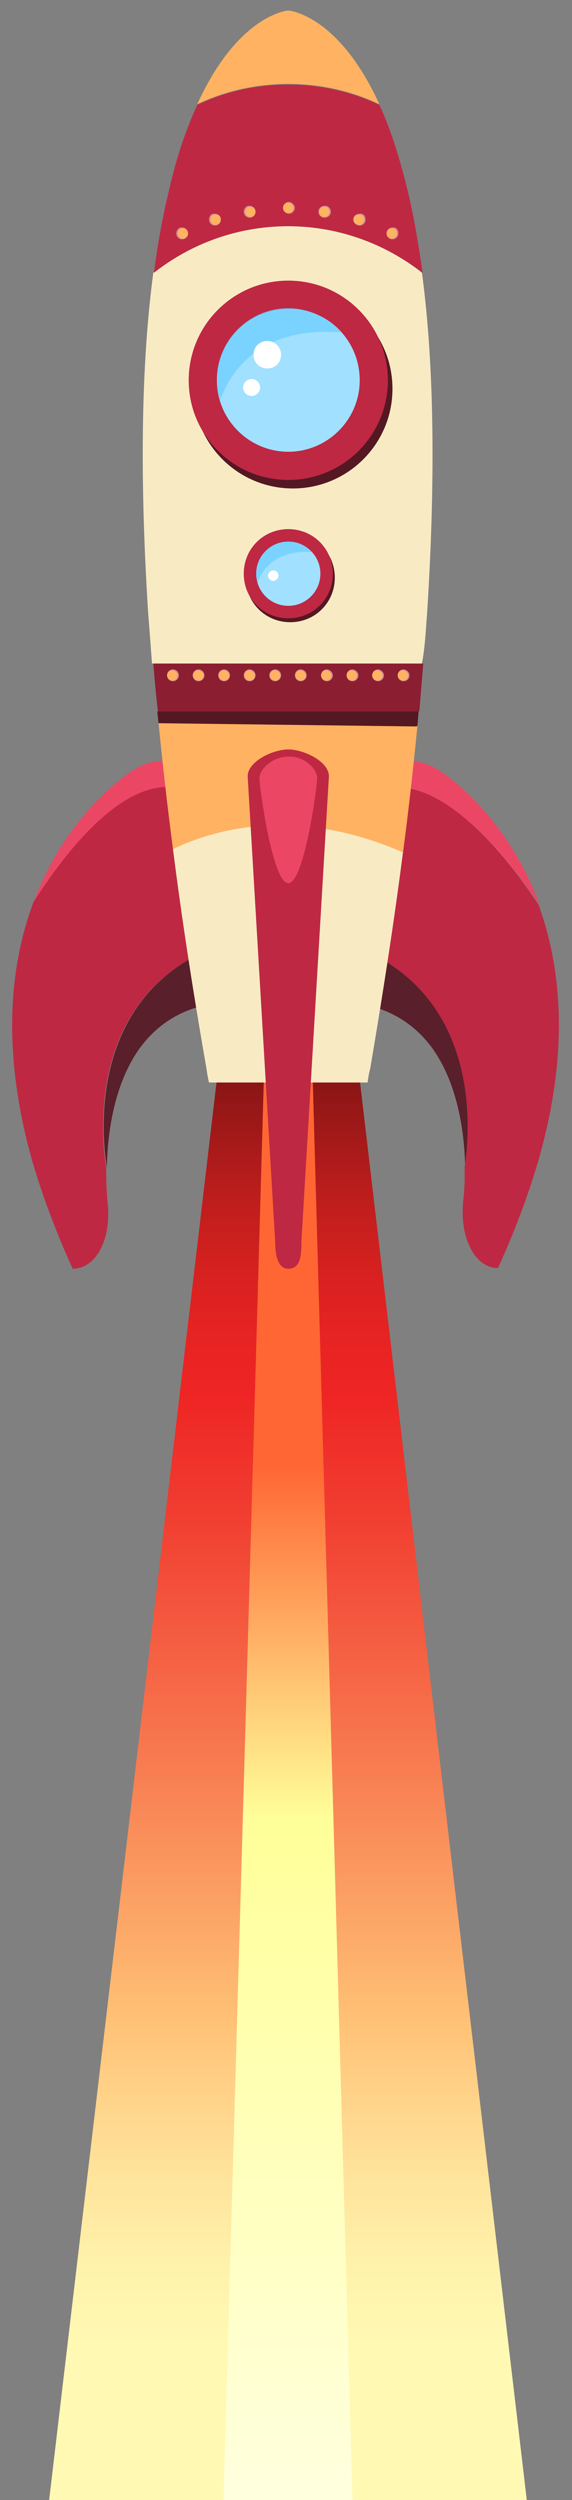 <?xml version="1.0" encoding="utf-8"?>
<!-- Generator: Adobe Illustrator 22.0.0, SVG Export Plug-In . SVG Version: 6.00 Build 0)  -->
<svg version="1.1" id="Layer_1" xmlns="http://www.w3.org/2000/svg" xmlns:xlink="http://www.w3.org/1999/xlink" x="0px" y="0px"
	 viewBox="0 0 87.3 381.3" style="enable-background:new 0 0 87.3 381.3;" xml:space="preserve">
<rect x="0" y="0" width="87.3" height="381.3" fill="#808080" stroke="none"/>
<style type="text/css">
	.st0{display:none;}
	.st1{display:inline;}
	.st2{clip-path:url(#SVGID_2_);fill:url(#SVGID_3_);}
	.st3{clip-path:url(#SVGID_5_);}
	.st4{opacity:0.15;fill:#FFFFFF;enable-background:new    ;}
	.st5{clip-path:url(#SVGID_7_);fill:url(#SVGID_8_);}
	.st6{clip-path:url(#SVGID_10_);fill:#A0E0EF;}
	.st7{clip-path:url(#SVGID_12_);fill:#BAEAF2;}
	.st8{clip-path:url(#SVGID_14_);fill:#FFDF6E;}
	.st9{clip-path:url(#SVGID_16_);fill:#FEFEC9;}
	.st10{clip-path:url(#SVGID_18_);fill:#FEFEC9;}
	.st11{clip-path:url(#SVGID_20_);fill:#FEFEC9;}
	.st12{clip-path:url(#SVGID_22_);fill:#FEFEC9;}
	.st13{clip-path:url(#SVGID_24_);fill:#FEFEC9;}
	.st14{clip-path:url(#SVGID_26_);fill:#FEFEC9;}
	.st15{clip-path:url(#SVGID_28_);fill:#FEFEC9;}
	.st16{clip-path:url(#SVGID_30_);fill:#FEFEC9;}
	.st17{clip-path:url(#SVGID_32_);fill:#FEFEC9;}
	.st18{clip-path:url(#SVGID_34_);fill:#FEFEC9;}
	.st19{clip-path:url(#SVGID_36_);fill:#FEFEC9;}
	.st20{clip-path:url(#SVGID_38_);fill:#FEFEC9;}
	.st21{clip-path:url(#SVGID_40_);fill:#FEFEC9;}
	.st22{clip-path:url(#SVGID_42_);fill:#FEFEC9;}
	.st23{clip-path:url(#SVGID_44_);fill:#FEFEC9;}
	.st24{clip-path:url(#SVGID_46_);fill:#FEFEC9;}
	.st25{clip-path:url(#SVGID_48_);fill:#FEFEC9;}
	.st26{clip-path:url(#SVGID_50_);fill:#FEFEC9;}
	.st27{clip-path:url(#SVGID_52_);fill:#FEFEC9;}
	.st28{clip-path:url(#SVGID_54_);fill:#FEFEC9;}
	.st29{clip-path:url(#SVGID_56_);fill:#FEFEC9;}
	.st30{clip-path:url(#SVGID_58_);fill:#FEFEC9;}
	.st31{clip-path:url(#SVGID_60_);fill:#FEFEC9;}
	.st32{clip-path:url(#SVGID_62_);fill:url(#SVGID_63_);}
	.st33{clip-path:url(#SVGID_65_);fill:#FEFEC9;}
	.st34{clip-path:url(#SVGID_67_);fill:#FEFEC9;}
	.st35{fill:#591F2A;}
	.st36{fill:#EB4764;}
	.st37{fill:#BE2843;}
	.st38{fill:url(#SVGID_68_);}
	.st39{fill:url(#SVGID_69_);}
	.st40{fill:#F8EBC4;}
	.st41{fill:#8C1E31;}
	.st42{fill:#541823;}
	.st43{fill:#FFB261;}
	.st44{display:none;opacity:0.25;fill:#FFFCA0;enable-background:new    ;}
	.st45{fill:#A1E0FF;}
	.st46{opacity:0.65;}
	.st47{fill:#66CCFF;}
	.st48{fill:#FFFFFF;}
	.st49{fill:#CC8B96;}
</style>
<g class="st0">
	<g class="st1">
		<g>
			<defs>
				<rect id="SVGID_1_" x="-185.7" y="-68.7" width="450" height="450"/>
			</defs>
			<clipPath id="SVGID_2_">
				<use xlink:href="#SVGID_1_"  style="overflow:visible;"/>
			</clipPath>
			
				<linearGradient id="SVGID_3_" gradientUnits="userSpaceOnUse" x1="-150.829" y1="383.541" x2="240.651" y2="871.016" gradientTransform="matrix(1 0 0 1 0 -464)">
				<stop  offset="0.248" style="stop-color:#00A2A9"/>
				<stop  offset="0.514" style="stop-color:#00858A"/>
				<stop  offset="0.801" style="stop-color:#028489"/>
				<stop  offset="0.904" style="stop-color:#097F85"/>
				<stop  offset="0.977" style="stop-color:#14787D"/>
				<stop  offset="1" style="stop-color:#1A747A"/>
			</linearGradient>
			<rect x="-185.7" y="-68.7" class="st2" width="450" height="450"/>
		</g>
	</g>
	<g class="st1">
		<g>
			<defs>
				<rect id="SVGID_4_" x="-185.7" y="-68.7" width="450" height="450"/>
			</defs>
			<clipPath id="SVGID_5_">
				<use xlink:href="#SVGID_4_"  style="overflow:visible;"/>
			</clipPath>
			<g class="st3">
				<circle class="st4" cx="-38" cy="-7.8" r="252.2"/>
				<circle class="st4" cx="-71.8" cy="-54.5" r="252.2"/>
				<ellipse class="st4" cx="-99.8" cy="-97" rx="252.2" ry="252.2"/>
			</g>
		</g>
	</g>
	<g class="st1">
		<g>
			<defs>
				<rect id="SVGID_6_" x="-185.7" y="-68.7" width="450" height="450"/>
			</defs>
			<clipPath id="SVGID_7_">
				<use xlink:href="#SVGID_6_"  style="overflow:visible;"/>
			</clipPath>
			
				<linearGradient id="SVGID_8_" gradientUnits="userSpaceOnUse" x1="160.55" y1="708.466" x2="298.672" y2="827.505" gradientTransform="matrix(1 0 0 1 0 -464)">
				<stop  offset="0" style="stop-color:#7CE1EE"/>
				<stop  offset="0.3" style="stop-color:#A6E0EE"/>
				<stop  offset="0.473" style="stop-color:#BADFEE"/>
				<stop  offset="0.842" style="stop-color:#D4EFFA"/>
			</linearGradient>
			<path class="st5" d="M247.1,127.2c-10.4,14.1-7.5,34,6.6,44.5c0.3,0.2,0.6,0.4,0.9,0.7c-1.7,1.1-3.3,2.5-4.6,4.2
				c-3.4,4.6-4.1,10.5-2.4,15.6c-10-4-21.9-1-28.6,8.1c-3.1,4.2-4.6,9-4.8,13.8c-15-3.5-31.4,2-41.1,15.2
				c-13.1,17.7-9.4,42.7,8.3,55.9c1.6,1.2,3.3,2.3,5,3.2c-8-0.1-15.9,3.5-21.1,10.5c-4.7,6.4-6.1,14.2-4.4,21.3
				c-13.8-6.2-30.5-2.2-39.9,10.4c-10.8,14.6-7.7,35.1,6.9,45.9c0.6,0.5,1.3,0.9,1.9,1.3c-5.3,0.7-10.2,3.5-13.6,8.1
				c-4.4,5.9-5.1,13.4-2.6,19.7c-10-1.3-20.4,2.8-26.8,11.5c-3.3,4.5,185.3,18.9,214.6-42.5c38.8-81.3,4-243.4-10.1-253.9
				C277.4,110.1,257.5,113,247.1,127.2z"/>
		</g>
	</g>
	<g class="st1">
		<g>
			<defs>
				<rect id="SVGID_9_" x="-185.7" y="-68.7" width="450" height="450"/>
			</defs>
			<clipPath id="SVGID_10_">
				<use xlink:href="#SVGID_9_"  style="overflow:visible;"/>
			</clipPath>
			<path class="st6" d="M228.1,367.9c12.5-20.2,6.2-46.7-14-59.1c-20.2-12.5-46.7-6.2-59.1,14c-1.9,3-3.3,6.2-4.4,9.5
				c-22.2-13.6-42.1-8.1-54.1,7.7c2.5-7.4-0.3-15.8-7.2-20.1c-8-5-18.6-2.5-23.6,5.6c-1.4,2.3-2.2,4.8-2.4,7.3
				c-10.3-4.6-21.8-3.9-31.3,1.3c-1-6.9-5-13.4-11.4-17.4c-9.4-5.8-21-4.5-29,2.3c-1.3-2.8-3.4-5.2-6.2-6.9c-4.2-2.6-9.2-3-13.5-1.6
				c0.9-9-3.2-18.1-11.4-23.2c-4.8-3-10.2-4-15.4-3.4c3.4-11.9-1.4-25.1-12.4-31.9c-10.2-6.3-22.9-5.3-32,1.5
				c-1-7.1-5.1-13.7-11.7-17.8c-9.2-5.7-20.6-4.7-28.7,1.5c0.3-6.7-2.9-13.4-9.1-17.2c-0.7-0.4-1.4-0.8-2.1-1.1l0.1-0.1
				c8.8-14.3,4.4-33.1-9.9-41.9c-8.8-5.4-19.3-5.8-28.2-2c2.6-8.1,0.5-17-5.4-23.1c2.4-1.4,4.5-3.3,6-5.8c4.9-8,2.4-18.4-5.5-23.4
				c-8-4.9-18.4-2.4-23.4,5.5c-3.5,5.7-3.2,12.5,0,17.8c-5.2,1.6-9.8,4.9-12.8,9.8c-5.2,8.4-14.8,32.6-19.7,40.5
				c-9.1,14.7-4.5,33.9,10.2,43c4.4,2.7,9.2,4.2,14.1,4.6c1.7,3,4.1,5.6,7.2,7.5c5.5,3.4,11.9,3.9,17.5,1.9
				c0.8,5.5,3.9,10.5,8.9,13.6c5.2,3.2,11.3,3.6,16.7,1.7c0.3,5.4,3.1,10.6,8.1,13.7c3.1,1.9,6.6,2.7,9.9,2.5
				c0.7,7,4.5,13.6,11,17.6c7.2,4.4,15.9,4.5,22.9,0.9c1.6,2.3,3.6,4.3,6.2,5.9c4.7,2.9,10,3.6,15,2.6c1.2,4.9,4.2,9.3,8.8,12.1
				c4.8,2.9,10.4,3.6,15.8,2.1c6.6-1.8,5.7-1.5,6.8,4.2c1.2,6.5,2.9,11.9,8.9,15.6c7.7,4.7,16.6,0.9,23.4-4.2
				c-3.5,10.6-3.2,22.7,7.6,29.3c7.4,4.5,16.5,4,23.1-0.7c0.2,7.4,4.1,14.6,10.9,18.8c6.4,3.9,11.6,2.3,18.4,2.8
				c10.1,0.8,12.9,13.3,20.8,18.2c4.7,2.9,10.1,4,15.2,3.5c2.7,3.3,6.1,6.3,9.9,8.7c3.7,2.3,7.6,3.9,11.6,4.8
				c4.9,7.5,11.4,14,19.5,19c29.5,18.2,68.2,9,86.5-20.5c7.1-11.5,10-24.4,9.2-36.9C207.6,387.4,220.5,380.3,228.1,367.9z"/>
		</g>
	</g>
	<g class="st1">
		<g>
			<defs>
				<rect id="SVGID_11_" x="-185.7" y="-68.7" width="450" height="450"/>
			</defs>
			<clipPath id="SVGID_12_">
				<use xlink:href="#SVGID_11_"  style="overflow:visible;"/>
			</clipPath>
			<path class="st7" d="M249,242.9c-17.6,0-31.8,14.2-31.8,31.8c0,0.4,0,0.8,0,1.2c-1.9-0.7-4-1.2-6.1-1.2c-5.8,0-10.9,2.9-13.9,7.3
				c-2.7-10.5-12.2-18.2-23.5-18.2c-5.2,0-10,1.6-13.9,4.4c-6.1-14.1-20.2-24-36.7-24c-22.1,0-39.9,17.9-39.9,39.9
				c0,2,0.2,4,0.4,5.9c-4.7-6.5-12.3-10.7-21-10.7c-7.9,0-15,3.6-19.8,9.2c-3.2-14.8-16.3-25.9-32.1-25.9
				c-18.1,0-32.8,14.7-32.8,32.8c0,0.8,0,1.6,0.1,2.3c-3.7-3.8-8.9-6.1-14.6-6.1c-7.3,0-13.8,3.9-17.4,9.7
				c-4.9-8.8-14.4-14.8-25.2-14.8c-5.6,0-10.8,1.6-15.2,4.3c-2.5-24.4-23.3-43.5-48.5-43.5c-6.6,0-12.8,1.3-18.6,3.7
				c0-0.4,0.1-0.7,0.1-1.1c0-11.3-9.2-20.5-20.5-20.5s-20.5,9.2-20.5,20.5c0,4.9,1.7,9.4,4.6,12.9c-2.9,3.5-4.6,8-4.6,12.9
				c0,7.8-11.7,160.2,15.2,160.2c13.8,0,422.7-3.2,454.7-3.2c17.6,0,13.2-140.3,13.2-157.9C280.8,257.1,266.5,242.9,249,242.9z"/>
		</g>
	</g>
	<g class="st1">
		<g>
			<defs>
				<rect id="SVGID_13_" x="-185.7" y="-68.7" width="450" height="450"/>
			</defs>
			<clipPath id="SVGID_14_">
				<use xlink:href="#SVGID_13_"  style="overflow:visible;"/>
			</clipPath>
			<circle class="st8" cx="-74.2" cy="-11" r="21"/>
		</g>
	</g>
	<g class="st1">
		<g>
			<defs>
				<rect id="SVGID_15_" x="-185.7" y="-68.7" width="450" height="450"/>
			</defs>
			<clipPath id="SVGID_16_">
				<use xlink:href="#SVGID_15_"  style="overflow:visible;"/>
			</clipPath>
			<polygon class="st9" points="182.5,58.1 188.7,60.4 182.5,62.7 180.2,68.9 177.8,62.7 171.7,60.4 177.8,58.1 180.2,51.9 			"/>
		</g>
	</g>
	<g class="st1">
		<g>
			<defs>
				<rect id="SVGID_17_" x="-185.7" y="-68.7" width="450" height="450"/>
			</defs>
			<clipPath id="SVGID_18_">
				<use xlink:href="#SVGID_17_"  style="overflow:visible;"/>
			</clipPath>
			<polygon class="st10" points="-154.8,32.5 -148.7,34.8 -154.8,37.1 -157.2,43.3 -159.5,37.1 -165.7,34.8 -159.5,32.5 
				-157.2,26.3 			"/>
		</g>
	</g>
	<g class="st1">
		<g>
			<defs>
				<rect id="SVGID_19_" x="-185.7" y="-68.7" width="450" height="450"/>
			</defs>
			<clipPath id="SVGID_20_">
				<use xlink:href="#SVGID_19_"  style="overflow:visible;"/>
			</clipPath>
			<polygon class="st11" points="140.1,139.7 143,140.3 140.1,140.9 139.5,145.8 138.9,140.9 136.2,140.3 138.9,139.7 139.5,133.7 
							"/>
		</g>
	</g>
	<g class="st1">
		<g>
			<defs>
				<rect id="SVGID_21_" x="-185.7" y="-68.7" width="450" height="450"/>
			</defs>
			<clipPath id="SVGID_22_">
				<use xlink:href="#SVGID_21_"  style="overflow:visible;"/>
			</clipPath>
			<polygon class="st12" points="119.1,-35.6 122,-35 119.1,-34.5 118.5,-29.6 117.9,-34.5 115.2,-35 117.9,-35.6 118.5,-41.7 			
				"/>
		</g>
	</g>
	<g class="st1">
		<g>
			<defs>
				<rect id="SVGID_23_" x="-185.7" y="-68.7" width="450" height="450"/>
			</defs>
			<clipPath id="SVGID_24_">
				<use xlink:href="#SVGID_23_"  style="overflow:visible;"/>
			</clipPath>
			<polygon class="st13" points="-73.4,268.8 -69.2,269.7 -73.4,270.6 -74.3,277.7 -75.1,270.6 -79.1,269.7 -75.1,268.8 
				-74.3,260.1 			"/>
		</g>
	</g>
	<g class="st1">
		<g>
			<defs>
				<rect id="SVGID_25_" x="-185.7" y="-68.7" width="450" height="450"/>
			</defs>
			<clipPath id="SVGID_26_">
				<use xlink:href="#SVGID_25_"  style="overflow:visible;"/>
			</clipPath>
			<polygon class="st14" points="-73.7,78.6 -70.8,79.2 -73.7,79.8 -74.3,84.7 -74.9,79.8 -77.6,79.2 -74.9,78.6 -74.3,72.6 			"/>
		</g>
	</g>
	<g class="st1">
		<g>
			<defs>
				<rect id="SVGID_27_" x="-185.7" y="-68.7" width="450" height="450"/>
			</defs>
			<clipPath id="SVGID_28_">
				<use xlink:href="#SVGID_27_"  style="overflow:visible;"/>
			</clipPath>
			<polygon class="st15" points="-6,-11 -3.2,-10.5 -6,-9.9 -6.6,-5 -7.2,-9.9 -9.9,-10.5 -7.2,-11 -6.6,-17.1 			"/>
		</g>
	</g>
	<g class="st1">
		<g>
			<defs>
				<rect id="SVGID_29_" x="-185.7" y="-68.7" width="450" height="450"/>
			</defs>
			<clipPath id="SVGID_30_">
				<use xlink:href="#SVGID_29_"  style="overflow:visible;"/>
			</clipPath>
			<polygon class="st16" points="233.7,0.3 237.6,1.7 233.7,3.2 232.3,7 230.9,3.2 227,1.7 230.9,0.3 232.3,-3.6 			"/>
		</g>
	</g>
	<g class="st1">
		<g>
			<defs>
				<rect id="SVGID_31_" x="-185.7" y="-68.7" width="450" height="450"/>
			</defs>
			<clipPath id="SVGID_32_">
				<use xlink:href="#SVGID_31_"  style="overflow:visible;"/>
			</clipPath>
			<polygon class="st17" points="-41.9,309.1 -38.3,310.4 -41.9,311.8 -43.3,315.5 -44.6,311.8 -48.3,310.4 -44.6,309.1 
				-43.3,305.4 			"/>
		</g>
	</g>
	<g class="st1">
		<g>
			<defs>
				<rect id="SVGID_33_" x="-185.7" y="-68.7" width="450" height="450"/>
			</defs>
			<clipPath id="SVGID_34_">
				<use xlink:href="#SVGID_33_"  style="overflow:visible;"/>
			</clipPath>
			<polygon class="st18" points="-35.8,183 -30.7,184.9 -35.8,186.8 -37.7,191.9 -39.6,186.8 -44.7,184.9 -39.6,183 -37.7,178 			
				"/>
		</g>
	</g>
	<g class="st1">
		<g>
			<defs>
				<rect id="SVGID_35_" x="-185.7" y="-68.7" width="450" height="450"/>
			</defs>
			<clipPath id="SVGID_36_">
				<use xlink:href="#SVGID_35_"  style="overflow:visible;"/>
			</clipPath>
			<polygon class="st19" points="105.4,300.3 107.2,301 105.4,301.7 104.8,303.5 104.1,301.7 102.3,301 104.1,300.3 104.8,298.6 			
				"/>
		</g>
	</g>
	<g class="st1">
		<g>
			<defs>
				<rect id="SVGID_37_" x="-185.7" y="-68.7" width="450" height="450"/>
			</defs>
			<clipPath id="SVGID_38_">
				<use xlink:href="#SVGID_37_"  style="overflow:visible;"/>
			</clipPath>
			<polygon class="st20" points="-122.1,53.5 -120.3,54.1 -122.1,54.8 -122.8,56.6 -123.4,54.8 -125.2,54.1 -123.4,53.5 
				-122.8,51.7 			"/>
		</g>
	</g>
	<g class="st1">
		<g>
			<defs>
				<rect id="SVGID_39_" x="-185.7" y="-68.7" width="450" height="450"/>
			</defs>
			<clipPath id="SVGID_40_">
				<use xlink:href="#SVGID_39_"  style="overflow:visible;"/>
			</clipPath>
			<polygon class="st21" points="-119.6,182.6 -117.8,183.3 -119.6,183.9 -120.3,185.7 -121,183.9 -122.8,183.3 -121,182.6 
				-120.3,180.8 			"/>
		</g>
	</g>
	<g class="st1">
		<g>
			<defs>
				<rect id="SVGID_41_" x="-185.7" y="-68.7" width="450" height="450"/>
			</defs>
			<clipPath id="SVGID_42_">
				<use xlink:href="#SVGID_41_"  style="overflow:visible;"/>
			</clipPath>
			<polygon class="st22" points="-23.5,259.4 -21.7,260.1 -23.5,260.7 -24.1,262.5 -24.8,260.7 -26.6,260.1 -24.8,259.4 
				-24.1,257.6 			"/>
		</g>
	</g>
	<g class="st1">
		<g>
			<defs>
				<rect id="SVGID_43_" x="-185.7" y="-68.7" width="450" height="450"/>
			</defs>
			<clipPath id="SVGID_44_">
				<use xlink:href="#SVGID_43_"  style="overflow:visible;"/>
			</clipPath>
			<polygon class="st23" points="107.9,213.2 109.7,213.9 107.9,214.5 107.2,216.3 106.5,214.5 104.8,213.9 106.5,213.2 
				107.2,211.4 			"/>
		</g>
	</g>
	<g class="st1">
		<g>
			<defs>
				<rect id="SVGID_45_" x="-185.7" y="-68.7" width="450" height="450"/>
			</defs>
			<clipPath id="SVGID_46_">
				<use xlink:href="#SVGID_45_"  style="overflow:visible;"/>
			</clipPath>
			<polygon class="st24" points="200.7,-32.7 202.5,-32 200.7,-31.3 200.1,-29.6 199.4,-31.3 197.6,-32 199.4,-32.7 200.1,-34.5 			
				"/>
		</g>
	</g>
	<g class="st1">
		<g>
			<defs>
				<rect id="SVGID_47_" x="-185.7" y="-68.7" width="450" height="450"/>
			</defs>
			<clipPath id="SVGID_48_">
				<use xlink:href="#SVGID_47_"  style="overflow:visible;"/>
			</clipPath>
			<polygon class="st25" points="158.8,225 162,226.2 158.8,227.4 157.6,230.7 156.4,227.4 153.2,226.2 156.4,225 157.6,221.8 			
				"/>
		</g>
	</g>
	<g class="st1">
		<g>
			<defs>
				<rect id="SVGID_49_" x="-185.7" y="-68.7" width="450" height="450"/>
			</defs>
			<clipPath id="SVGID_50_">
				<use xlink:href="#SVGID_49_"  style="overflow:visible;"/>
			</clipPath>
			<path class="st26" d="M-71,139.7c0,1.2-1,2.1-2.1,2.1s-2.1-1-2.1-2.1s1-2.1,2.1-2.1S-71,138.5-71,139.7z"/>
		</g>
	</g>
	<g class="st1">
		<g>
			<defs>
				<rect id="SVGID_51_" x="-185.7" y="-68.7" width="450" height="450"/>
			</defs>
			<clipPath id="SVGID_52_">
				<use xlink:href="#SVGID_51_"  style="overflow:visible;"/>
			</clipPath>
			<path class="st27" d="M193.6,145.7c0,2.4-1.9,4.3-4.3,4.3s-4.3-1.9-4.3-4.3c0-2.4,1.9-4.3,4.3-4.3
				C191.6,141.4,193.6,143.3,193.6,145.7z"/>
		</g>
	</g>
	<g class="st1">
		<g>
			<defs>
				<rect id="SVGID_53_" x="-185.7" y="-68.7" width="450" height="450"/>
			</defs>
			<clipPath id="SVGID_54_">
				<use xlink:href="#SVGID_53_"  style="overflow:visible;"/>
			</clipPath>
			<path class="st28" d="M159.6,12.3c0,1.1-0.9,2-2,2s-2-0.9-2-2s0.9-2,2-2S159.6,11.2,159.6,12.3z"/>
		</g>
	</g>
	<g class="st1">
		<g>
			<defs>
				<rect id="SVGID_55_" x="-185.7" y="-68.7" width="450" height="450"/>
			</defs>
			<clipPath id="SVGID_56_">
				<use xlink:href="#SVGID_55_"  style="overflow:visible;"/>
			</clipPath>
			<path class="st29" d="M-146.7-29.6c0,1.1-0.9,2-2,2s-2-0.9-2-2s0.9-2,2-2S-146.7-30.7-146.7-29.6z"/>
		</g>
	</g>
	<g class="st1">
		<g>
			<defs>
				<rect id="SVGID_57_" x="-185.7" y="-68.7" width="450" height="450"/>
			</defs>
			<clipPath id="SVGID_58_">
				<use xlink:href="#SVGID_57_"  style="overflow:visible;"/>
			</clipPath>
			<path class="st30" d="M104.3,72.6c0,1.1-0.9,2-2,2s-2-0.9-2-2s0.9-2,2-2S104.3,71.5,104.3,72.6z"/>
		</g>
	</g>
	<g class="st1">
		<g>
			<defs>
				<rect id="SVGID_59_" x="-185.7" y="-68.7" width="450" height="450"/>
			</defs>
			<clipPath id="SVGID_60_">
				<use xlink:href="#SVGID_59_"  style="overflow:visible;"/>
			</clipPath>
			<circle class="st31" cx="-146.7" cy="116.1" r="4.3"/>
		</g>
	</g>
	<g class="st1">
		<g>
			<defs>
				<rect id="SVGID_61_" x="-185.7" y="-68.7" width="450" height="450"/>
			</defs>
			<clipPath id="SVGID_62_">
				<use xlink:href="#SVGID_61_"  style="overflow:visible;"/>
			</clipPath>
			
				<radialGradient id="SVGID_63_" cx="45.302" cy="798.71" r="289.034" gradientTransform="matrix(1 0 0 1 0 -464)" gradientUnits="userSpaceOnUse">
				<stop  offset="0" style="stop-color:#FFFFFF"/>
				<stop  offset="6.145435e-02" style="stop-color:#FFFFE0"/>
				<stop  offset="9.813840e-02" style="stop-color:#FFFFCC"/>
				<stop  offset="0.174" style="stop-color:#F7FDD8"/>
				<stop  offset="0.342" style="stop-color:#EAF8EC"/>
				<stop  offset="0.51" style="stop-color:#E3F6F8"/>
				<stop  offset="0.676" style="stop-color:#E0F5FC"/>
				<stop  offset="0.823" style="stop-color:#E2F6FC"/>
				<stop  offset="0.882" style="stop-color:#E9F8FB"/>
				<stop  offset="0.916" style="stop-color:#F2FBFA"/>
				<stop  offset="1" style="stop-color:#F2FBFC"/>
			</radialGradient>
			<path class="st32" d="M300.7,275.9c0-23.7-19.2-43-43-43c-23.7,0-43,19.2-43,43c0,3.6,0.4,7,1.3,10.3c-26,0.1-40.1,15.2-42,34.9
				c-1.7-7.6-8.5-13.3-16.7-13.3c-9.5,0-17.1,7.7-17.1,17.1c0,2.7,0.6,5.2,1.7,7.5c-11.1,1.5-20.6,8.1-26,17.5
				c-4.5-5.4-11.3-8.8-18.9-8.8c-11,0-20.3,7.2-23.5,17.1c-2.5-1.7-5.6-2.7-8.9-2.7c-5,0-9.4,2.2-12.4,5.8
				c-3.9-8.1-12.2-13.8-21.9-13.8c-5.6,0-10.8,1.9-14.9,5.2c-3.4-11.9-14.3-20.6-27.3-20.6c-12,0-22.3,7.5-26.4,18
				c-4.6-5.5-11.6-9-19.3-9c-10.8,0-20,6.8-23.6,16.3c-3.3-5.9-9.5-9.9-16.7-9.9c-0.8,0-1.6,0.1-2.4,0.2c0-0.1,0-0.1,0-0.2
				c0-16.8-13.6-30.4-30.4-30.4c-10.4,0-19.5,5.2-25,13.1c-2-8.3-8.5-14.8-16.7-16.8c1.3-2.4,2.1-5.2,2.1-8.1c0-9.4-7.6-17-17-17
				s-17,7.6-17,17c0,6.6,3.8,12.4,9.4,15.2c-3.6,4-5.8,9.3-5.8,15.1c0,9.9,4.5,35.5,4.5,44.8c0,17.3,14,31.2,31.2,31.2
				c5.2,0,10.1-1.3,14.4-3.5c3,1.7,6.4,2.6,10,2.6c6.4,0,12.2-3,15.9-7.6c3.5,4.2,8.8,6.9,14.8,6.9c6.1,0,11.5-2.9,15-7.3
				c3.1,4.5,8.2,7.4,14.1,7.4c3.6,0,7-1.1,9.8-3.1c4.3,5.6,11,9.2,18.6,9.2c8.5,0,15.9-4.5,20-11.3c2.5,1.1,5.4,1.8,8.3,1.8
				c5.5,0,10.5-2.2,14.1-5.7c3.6,3.5,8.4,5.7,13.8,5.7c5.6,0,10.8-2.4,14.6-6.5c4.7-5,4.1-4.3,7.9,0c4.4,4.9,8.7,8.6,15.8,8.6
				c9,0,14.6-8,17.7-15.9c2.6,10.8,9.2,21,21.9,21c8.7,0,16.1-5.3,19.3-12.8c4.1,6.2,11.1,10.3,19.1,10.3c7.5,0,11.1-4.1,17.1-7.2
				c9.1-4.6,17.9,4.6,27.3,4.6c5.6,0,10.7-1.9,14.8-5.1c4.1,1.4,8.5,2.2,13,2.2c4.3,0,8.5-0.7,12.4-2c8.1,3.8,17.1,5.9,26.6,5.9
				c34.7,0,62.8-28.1,62.8-62.8c0-13.5-4.3-26-11.5-36.2C293.5,303.2,300.7,290.4,300.7,275.9z"/>
		</g>
	</g>
	<g class="st1">
		<g>
			<defs>
				<rect id="SVGID_64_" x="-185.7" y="-68.7" width="450" height="450"/>
			</defs>
			<clipPath id="SVGID_65_">
				<use xlink:href="#SVGID_64_"  style="overflow:visible;"/>
			</clipPath>
			<polygon class="st33" points="238.4,213.8 242.6,214.7 238.4,215.5 237.5,222.7 236.6,215.5 232.7,214.7 236.6,213.8 237.5,205 
							"/>
		</g>
	</g>
	<g class="st1">
		<g>
			<defs>
				<rect id="SVGID_66_" x="-185.7" y="-68.7" width="450" height="450"/>
			</defs>
			<clipPath id="SVGID_67_">
				<use xlink:href="#SVGID_66_"  style="overflow:visible;"/>
			</clipPath>
			<polygon class="st34" points="-156.4,298.5 -152.2,299.4 -156.4,300.2 -157.3,307.4 -158.1,300.2 -162.1,299.4 -158.1,298.5 
				-157.3,289.7 			"/>
		</g>
	</g>
</g>
<g>
	<g>
		<path class="st35" d="M38.1,152.8l-1.7-7.8l-0.4-1.7c-22.5,6.6-20.6,29-19.7,34.8c0.1-5,1-12.6,5-18.2
			C24.5,155.5,29.7,152.3,38.1,152.8z"/>
		<path class="st35" d="M49.2,152.8l1.7-7.8l0.4-1.7c22.5,6.6,20.6,29,19.7,34.8c-0.1-5-1-12.6-5-18.2
			C62.8,155.5,57.6,152.3,49.2,152.8z"/>
		<g>
			<path class="st36" d="M31.5,122.2L31.5,122.2c-1.2-5.6-6.2-7.8-11.1-4.8c0,0-10,6.1-15.3,20.2C11.1,128.2,22,114.8,31.5,122.2z"
				/>
			<path class="st37" d="M31.5,122.2c-9.5-7.5-20.4,6-26.4,15.4c-3.5,9.4-5,22.3-0.2,39.4c1.5,5.1,3.5,10.6,6.2,16.5
				c3.6,0,6-4.6,5.3-10.3c0,0-0.2-2-0.2-5c-0.9-5.8-2.8-28.3,19.7-34.8l-0.3-1.3L31.5,122.2z"/>
			<path class="st36" d="M82.4,138.1c-5.3-14.5-15.5-20.7-15.5-20.7c-4.6-2.8-9.3-1.1-10.8,3.8C65.4,116.1,76.4,129.2,82.4,138.1z"
				/>
			<path class="st37" d="M56.1,121.2c-0.1,0.3-0.2,0.6-0.3,1L51.5,142l-0.3,1.3c22.5,6.6,20.6,29,19.7,34.8c0.1,3-0.2,5-0.2,5
				c-0.6,5.7,1.8,10.3,5.3,10.3c2.7-5.9,4.7-11.4,6.2-16.5c4.8-16.8,3.4-29.5,0-38.9C76.4,129.2,65.4,116.1,56.1,121.2z"/>
		</g>
	</g>
	<g>
		
			<linearGradient id="SVGID_68_" gradientUnits="userSpaceOnUse" x1="43.983" y1="608.989" x2="43.983" y2="855.342" gradientTransform="matrix(1 0 0 1 0 -464)">
			<stop  offset="0" style="stop-color:#420A0A"/>
			<stop  offset="3.022895e-02" style="stop-color:#5F0E0E"/>
			<stop  offset="9.013334e-02" style="stop-color:#911616"/>
			<stop  offset="0.146" style="stop-color:#B91D1C"/>
			<stop  offset="0.198" style="stop-color:#D62120"/>
			<stop  offset="0.242" style="stop-color:#E82423"/>
			<stop  offset="0.275" style="stop-color:#EE2524"/>
			<stop  offset="0.35" style="stop-color:#F13E31"/>
			<stop  offset="0.509" style="stop-color:#F87E52"/>
			<stop  offset="0.662" style="stop-color:#FFC175"/>
			<stop  offset="0.677" style="stop-color:#FFC77C"/>
			<stop  offset="0.753" style="stop-color:#FFE29A"/>
			<stop  offset="0.818" style="stop-color:#FFF3AC"/>
			<stop  offset="0.865" style="stop-color:#FFF9B3"/>
		</linearGradient>
		<polygon class="st38" points="54.2,158.7 44,156.3 33.8,158.7 7.5,381.3 44,381.3 80.4,381.3 		"/>
		
			<linearGradient id="SVGID_69_" gradientUnits="userSpaceOnUse" x1="43.983" y1="615.796" x2="43.983" y2="857.049" gradientTransform="matrix(1 0 0 1 0 -464)">
			<stop  offset="0.297" style="stop-color:#FF6633"/>
			<stop  offset="0.521" style="stop-color:#FFFF99"/>
			<stop  offset="1" style="stop-color:#FFFFE6"/>
		</linearGradient>
		<polygon class="st39" points="53.8,381.3 34.1,381.3 40.4,160 47.6,160 		"/>
	</g>
	<path class="st40" d="M65.2,93.3c1.4-22.1,0.9-39-0.8-51.7c-5.6-4.4-12.7-7.1-20.5-7.1c-7.7,0-14.8,2.7-20.5,7.1
		c-1.7,12.7-2.2,29.5-0.8,51.7c0.2,2.6,0.4,5.2,0.6,7.9h41.2C64.9,98.5,65,95.8,65.2,93.3z"/>
	<g>
		<path class="st41" d="M64.6,101.2H23.4c0.2,2.4,0.4,4.8,0.7,7.3H64C64.2,106,64.4,103.6,64.6,101.2z"/>
		<path class="st42" d="M24,108.5c0.1,0.6,0.1,1.2,0.2,1.8c8.8,4.4,22.3,5.9,39.5,0.4c0.1-0.8,0.1-1.5,0.2-2.2
			C63.9,108.5,24,108.5,24,108.5z"/>
	</g>
	<path class="st43" d="M24.2,110.3c0.6,6,1.3,12.4,2.2,19.2l35.1,0.6c0.9-6.8,1.6-13.2,2.2-19.3L24.2,110.3z"/>
	<path class="st40" d="M26.4,129.5c1.3,10.3,3,21.4,5.1,33.4c0.1,0.7,0.2,1.4,0.4,2.2H44h12.1c0.1-0.7,0.2-1.4,0.4-2.1
		c2-11.8,3.7-22.8,5-33C45.4,123,33.1,126.3,26.4,129.5z"/>
	<g>
		<path class="st37" d="M62.2,29c-1.3-5.3-2.7-9.6-4.3-13c-4.2-2-8.9-3.1-13.9-3.1S34.3,14,30.1,16c-1.6,3.5-3.1,7.7-4.3,13
			c-0.9,3.7-1.7,7.9-2.3,12.6c5.6-4.4,12.7-7.1,20.5-7.1c7.7,0,14.8,2.7,20.5,7.1C63.8,36.8,63.1,32.7,62.2,29z"/>
		<path class="st43" d="M44,1.6c0,0-7.6,0.5-13.9,14.3c4.2-2,8.9-3.1,13.9-3.1s9.7,1.1,13.9,3.1C51.6,2.1,44,1.6,44,1.6z"/>
	</g>
	<path class="st44" d="M42.6,3.7c-2.9,0-9.7,7.9-13.9,23c-8.4,29.8-5.2,68.9-1.3,98.3c0.9,7.2,5.7,37.4,5.7,37.4h8
		C41,162.4,51.7,3.7,42.6,3.7z"/>
	<path class="st37" d="M46,189.4c0,2.3-0.2,4.1-2,4.1l0,0c-1.5,0-2-1.8-2-4.1l-4.2-71c0-2.3,3.9-4.1,6.2-4.1l0,0
		c2.3,0,6.2,1.8,6.2,4.1L46,189.4z"/>
	<g>
		<path class="st42" d="M51.1,88.1c0,3.8-3,6.8-6.8,6.8s-6.8-3-6.8-6.8s3-6.8,6.8-6.8S51.1,84.3,51.1,88.1z"/>
		<path class="st37" d="M50.8,87.5c0,3.8-3,6.8-6.8,6.8s-6.8-3-6.8-6.8s3-6.8,6.8-6.8S50.8,83.7,50.8,87.5z"/>
		<path class="st45" d="M48.9,87.5c0,2.7-2.2,4.9-4.9,4.9s-4.9-2.2-4.9-4.9s2.2-4.9,4.9-4.9C46.7,82.6,48.9,84.8,48.9,87.5z"/>
		<g class="st46">
			<path class="st47" d="M47.6,84.2c-0.9-1-2.2-1.6-3.6-1.6c-2.7,0-4.9,2.2-4.9,4.9c0,0.5,0.1,1,0.2,1.4
				C39.9,87.2,41.8,83.8,47.6,84.2z"/>
		</g>
		<path class="st48" d="M42.5,87.8c0,0.4-0.4,0.8-0.8,0.8c-0.4,0-0.8-0.4-0.8-0.8s0.4-0.8,0.8-0.8S42.5,87.3,42.5,87.8z"/>
	</g>
	<g>
		<path class="st42" d="M59.9,59.3c0,8.4-6.8,15.2-15.2,15.2s-15.2-6.8-15.2-15.2s6.8-15.2,15.2-15.2S59.9,50.9,59.9,59.3z"/>
		<path class="st37" d="M59.2,58c0,8.4-6.8,15.2-15.2,15.2S28.8,66.4,28.8,58S35.6,42.8,44,42.8C52.4,42.8,59.2,49.6,59.2,58z"/>
		<path class="st45" d="M54.9,58c0,6-4.9,10.9-10.9,10.9S33.1,64,33.1,58S38,47.1,44,47.1C50,47,54.9,51.9,54.9,58z"/>
		<g class="st46">
			<path class="st47" d="M52.1,50.7c-2-2.2-4.9-3.7-8.1-3.7c-6,0-10.9,4.9-10.9,10.9c0,1.1,0.2,2.2,0.5,3.2
				C34.9,57.3,39.1,49.7,52.1,50.7z"/>
		</g>
		<path class="st48" d="M42.9,54.1c0,1.2-0.9,2.1-2.1,2.1c-1.2,0-2.1-0.9-2.1-2.1s0.9-2.1,2.1-2.1C42,52,42.9,53,42.9,54.1z"/>
		<path class="st48" d="M39.7,59.1c0,0.7-0.6,1.3-1.3,1.3s-1.3-0.6-1.3-1.3s0.6-1.3,1.3-1.3C39.1,57.8,39.7,58.4,39.7,59.1z"/>
	</g>
	<g>
		<path class="st49" d="M45,31.7c0,0.5-0.4,0.9-0.9,0.9s-0.9-0.4-0.9-0.9c0-0.5,0.4-0.9,0.9-0.9C44.5,30.8,45,31.2,45,31.7z"/>
		<path class="st43" d="M44.8,31.7c0,0.4-0.3,0.8-0.8,0.8c-0.4,0-0.8-0.3-0.8-0.8c0-0.4,0.3-0.8,0.8-0.8
			C44.4,30.9,44.8,31.3,44.8,31.7z"/>
	</g>
	<g>
		<path class="st49" d="M50.5,32.3c0,0.5-0.4,0.9-1,0.9c-0.5,0-0.9-0.4-0.9-0.9c0-0.5,0.4-0.9,0.9-0.9
			C50.1,31.3,50.5,31.8,50.5,32.3z"/>
		<path class="st43" d="M50.3,32.3c0,0.4-0.3,0.8-0.8,0.8c-0.4,0-0.8-0.3-0.8-0.8c0-0.4,0.3-0.8,0.8-0.8S50.3,31.9,50.3,32.3z"/>
	</g>
	<g>
		<path class="st49" d="M55.8,33.5c0,0.5-0.4,0.9-0.9,0.9s-1-0.4-1-0.9s0.4-0.9,1-0.9C55.4,32.5,55.8,32.9,55.8,33.5z"/>
		<path class="st43" d="M55.6,33.5c0,0.4-0.3,0.8-0.8,0.8c-0.4,0-0.8-0.3-0.8-0.8s0.3-0.8,0.8-0.8S55.6,33,55.6,33.5z"/>
	</g>
	<g>
		<path class="st49" d="M60.8,35.6c0,0.5-0.4,0.9-0.9,0.9S59,36.1,59,35.6s0.4-0.9,0.9-0.9C60.4,34.6,60.8,35,60.8,35.6z"/>
		<path class="st43" d="M60.6,35.6c0,0.4-0.3,0.8-0.8,0.8c-0.4,0-0.8-0.3-0.8-0.8c0-0.4,0.3-0.8,0.8-0.8S60.6,35.1,60.6,35.6z"/>
	</g>
	<g>
		<path class="st49" d="M37.2,32.3c0,0.5,0.4,0.9,0.9,0.9s0.9-0.4,0.9-0.9c0-0.5-0.4-0.9-0.9-0.9C37.6,31.3,37.2,31.8,37.2,32.3z"/>
		<path class="st43" d="M37.4,32.3c0,0.4,0.3,0.8,0.8,0.8c0.4,0,0.8-0.3,0.8-0.8c0-0.4-0.3-0.8-0.8-0.8
			C37.7,31.5,37.4,31.9,37.4,32.3z"/>
	</g>
	<g>
		<path class="st49" d="M31.9,33.5c0,0.5,0.4,0.9,0.9,0.9s0.9-0.4,0.9-0.9s-0.4-0.9-0.9-0.9C32.3,32.5,31.9,32.9,31.9,33.5z"/>
		<path class="st43" d="M32.1,33.5c0,0.4,0.3,0.8,0.8,0.8c0.4,0,0.8-0.3,0.8-0.8s-0.3-0.8-0.8-0.8S32.1,33,32.1,33.5z"/>
	</g>
	<g>
		<path class="st49" d="M26.9,35.6c0,0.5,0.4,0.9,0.9,0.9s0.9-0.4,0.9-0.9s-0.4-0.9-0.9-0.9C27.4,34.6,26.9,35,26.9,35.6z"/>
		<path class="st43" d="M27.1,35.6c0,0.4,0.3,0.8,0.8,0.8c0.4,0,0.8-0.3,0.8-0.8c0-0.4-0.3-0.8-0.8-0.8
			C27.5,34.8,27.1,35.1,27.1,35.6z"/>
	</g>
	<g>
		<path class="st49" d="M27.3,103c0,0.5-0.4,0.9-0.9,0.9s-0.9-0.4-0.9-0.9s0.4-0.9,0.9-0.9S27.3,102.5,27.3,103z"/>
		<path class="st43" d="M27.1,103c0,0.4-0.3,0.8-0.8,0.8c-0.4,0-0.8-0.3-0.8-0.8c0-0.4,0.3-0.8,0.8-0.8
			C26.8,102.3,27.1,102.6,27.1,103z"/>
	</g>
	<g>
		<path class="st49" d="M31.2,103c0,0.5-0.4,0.9-0.9,0.9s-0.9-0.4-0.9-0.9s0.4-0.9,0.9-0.9S31.2,102.5,31.2,103z"/>
		<path class="st43" d="M31.1,103c0,0.4-0.3,0.8-0.8,0.8c-0.4,0-0.8-0.3-0.8-0.8c0-0.4,0.3-0.8,0.8-0.8
			C30.7,102.3,31.1,102.6,31.1,103z"/>
	</g>
	<g>
		<path class="st49" d="M35.1,103c0,0.5-0.4,0.9-0.9,0.9s-0.9-0.4-0.9-0.9s0.4-0.9,0.9-0.9C34.7,102.1,35.1,102.5,35.1,103z"/>
		<path class="st43" d="M35,103c0,0.4-0.3,0.8-0.8,0.8c-0.4,0-0.8-0.3-0.8-0.8c0-0.4,0.3-0.8,0.8-0.8C34.6,102.3,35,102.6,35,103z"
			/>
	</g>
	<g>
		<path class="st49" d="M39,103c0,0.5-0.4,0.9-0.9,0.9s-0.9-0.4-0.9-0.9s0.4-0.9,0.9-0.9S39,102.5,39,103z"/>
		<path class="st43" d="M38.9,103c0,0.4-0.3,0.8-0.8,0.8c-0.4,0-0.8-0.3-0.8-0.8c0-0.4,0.3-0.8,0.8-0.8
			C38.5,102.3,38.9,102.6,38.9,103z"/>
	</g>
	<g>
		<path class="st49" d="M42.9,103c0,0.5-0.4,0.9-0.9,0.9s-0.9-0.4-0.9-0.9s0.4-0.9,0.9-0.9C42.5,102.1,42.9,102.5,42.9,103z"/>
		<path class="st43" d="M42.8,103c0,0.4-0.3,0.8-0.8,0.8c-0.4,0-0.8-0.3-0.8-0.8c0-0.4,0.3-0.8,0.8-0.8
			C42.4,102.3,42.8,102.6,42.8,103z"/>
	</g>
	<g>
		<path class="st49" d="M46.8,103c0,0.5-0.4,0.9-0.9,0.9S45,103.5,45,103s0.4-0.9,0.9-0.9S46.8,102.5,46.8,103z"/>
		<path class="st43" d="M46.7,103c0,0.4-0.3,0.8-0.8,0.8c-0.4,0-0.8-0.3-0.8-0.8c0-0.4,0.3-0.8,0.8-0.8
			C46.3,102.3,46.7,102.6,46.7,103z"/>
	</g>
	<g>
		<path class="st49" d="M50.8,103c0,0.5-0.4,0.9-0.9,0.9S49,103.5,49,103s0.4-0.9,0.9-0.9C50.3,102.1,50.8,102.5,50.8,103z"/>
		<path class="st43" d="M50.6,103c0,0.4-0.3,0.8-0.8,0.8c-0.4,0-0.8-0.3-0.8-0.8c0-0.4,0.3-0.8,0.8-0.8
			C50.2,102.3,50.6,102.6,50.6,103z"/>
	</g>
	<g>
		<path class="st49" d="M54.7,103c0,0.5-0.4,0.9-0.9,0.9s-0.9-0.4-0.9-0.9s0.4-0.9,0.9-0.9C54.2,102.1,54.7,102.5,54.7,103z"/>
		<path class="st43" d="M54.5,103c0,0.4-0.3,0.8-0.8,0.8c-0.4,0-0.8-0.3-0.8-0.8c0-0.4,0.3-0.8,0.8-0.8
			C54.1,102.3,54.5,102.6,54.5,103z"/>
	</g>
	<g>
		<path class="st49" d="M58.6,103c0,0.5-0.4,0.9-0.9,0.9s-0.9-0.4-0.9-0.9s0.4-0.9,0.9-0.9C58.1,102.1,58.6,102.5,58.6,103z"/>
		<path class="st43" d="M58.4,103c0,0.4-0.3,0.8-0.8,0.8c-0.4,0-0.8-0.3-0.8-0.8c0-0.4,0.3-0.8,0.8-0.8
			C58,102.3,58.4,102.6,58.4,103z"/>
	</g>
	<g>
		<path class="st49" d="M62.5,103c0,0.5-0.4,0.9-0.9,0.9s-0.9-0.4-0.9-0.9s0.4-0.9,0.9-0.9C62,102.1,62.5,102.5,62.5,103z"/>
		<path class="st43" d="M62.3,103c0,0.4-0.3,0.8-0.8,0.8c-0.4,0-0.8-0.3-0.8-0.8c0-0.4,0.3-0.8,0.8-0.8
			C61.9,102.3,62.3,102.6,62.3,103z"/>
	</g>
	<path class="st36" d="M48.4,118.7c0,1.4-2,16-4.4,16s-4.4-14.6-4.4-16s2-3.3,4.4-3.3C46.4,115.3,48.4,117.2,48.4,118.7z"/>
</g>
</svg>
